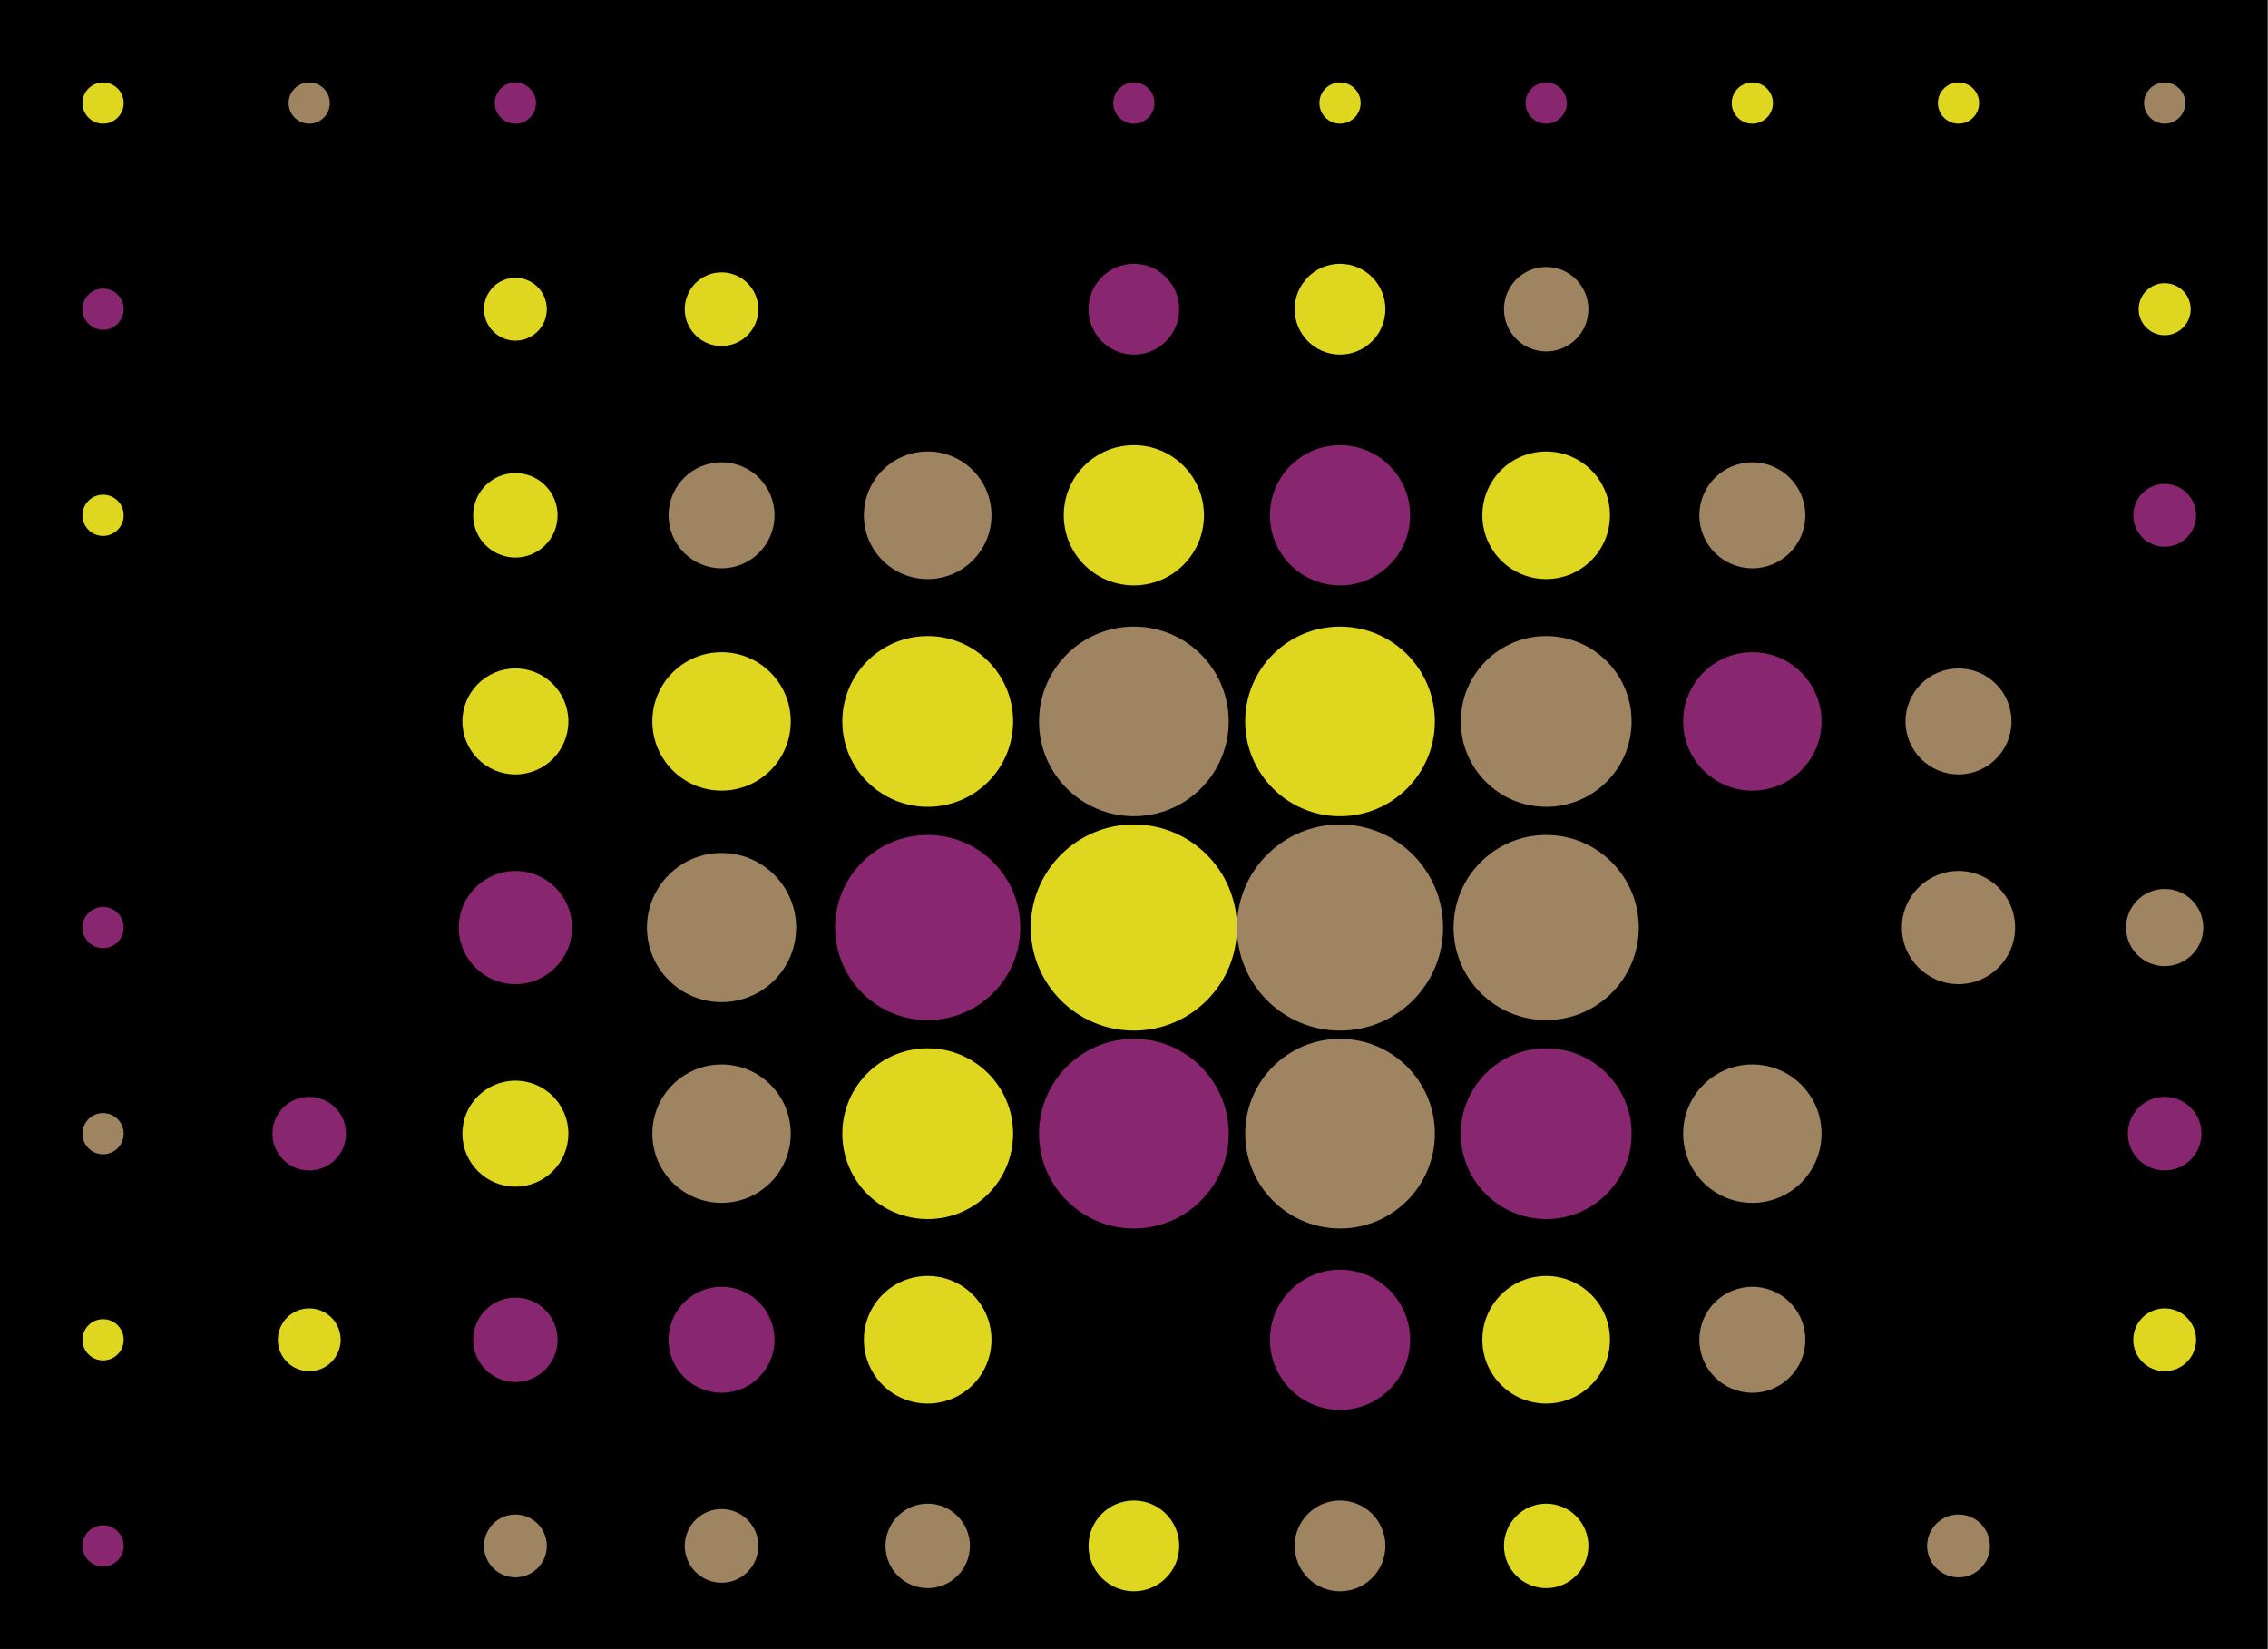 <?xml version="1.0" standalone="no"?><svg xmlns:xlink="http://www.w3.org/1999/xlink" xmlns="http://www.w3.org/2000/svg" viewBox="0 0 1000 727.273" preserveAspectRatio="xMaxYMax slice"><g transform="scale(1.574)"><rect x="0" y="0" width="635.25" height="462" fill="#000000"/><circle cx="28.875" cy="28.875" r="5.775" fill="#dfd620"/><circle cx="86.625" cy="28.875" r="5.775" fill="#9e8461"/><circle cx="144.375" cy="28.875" r="5.775" fill="#88266F"/><circle cx="202.125" cy="28.875" r="5.775" fill="#000000"/><circle cx="259.875" cy="28.875" r="5.775" fill="#000000"/><circle cx="317.625" cy="28.875" r="5.775" fill="#88266F"/><circle cx="375.375" cy="28.875" r="5.775" fill="#dfd620"/><circle cx="433.125" cy="28.875" r="5.775" fill="#88266F"/><circle cx="490.875" cy="28.875" r="5.775" fill="#dfd620"/><circle cx="548.625" cy="28.875" r="5.775" fill="#dfd620"/><circle cx="606.375" cy="28.875" r="5.775" fill="#9e8461"/><circle cx="28.875" cy="86.625" r="5.775" fill="#88266F"/><circle cx="86.625" cy="86.625" r="7.285" fill="#000000"/><circle cx="144.38" cy="86.63" r="8.8" fill="#dfd620"/><circle cx="202.12" cy="86.62" r="10.31" fill="#dfd620"/><circle cx="259.875" cy="86.625" r="11.825" fill="#000000"/><circle cx="317.625" cy="86.625" r="12.705" fill="#88266F"/><circle cx="375.375" cy="86.625" r="12.705" fill="#dfd620"/><circle cx="433.125" cy="86.625" r="11.825" fill="#9e8461"/><circle cx="490.87" cy="86.62" r="10.31" fill="#000000"/><circle cx="548.63" cy="86.63" r="8.8" fill="#000000"/><circle cx="606.375" cy="86.625" r="7.285" fill="#dfd620"/><circle cx="28.875" cy="144.375" r="5.775" fill="#dfd620"/><circle cx="86.63" cy="144.38" r="8.8" fill="#000000"/><circle cx="144.375" cy="144.375" r="11.825" fill="#dfd620"/><circle cx="202.125" cy="144.375" r="14.845" fill="#9e8461"/><circle cx="259.87" cy="144.37" r="17.87" fill="#9e8461"/><circle cx="317.625" cy="144.375" r="19.635" fill="#dfd620"/><circle cx="375.375" cy="144.375" r="19.635" fill="#88266F"/><circle cx="433.12" cy="144.37" r="17.87" fill="#dfd620"/><circle cx="490.875" cy="144.375" r="14.845" fill="#9e8461"/><circle cx="548.625" cy="144.375" r="11.825" fill="#000000"/><circle cx="606.38" cy="144.38" r="8.8" fill="#88266F"/><circle cx="28.875" cy="202.125" r="5.775" fill="#000000"/><circle cx="86.62" cy="202.12" r="10.31" fill="#000000"/><circle cx="144.375" cy="202.125" r="14.845" fill="#dfd620"/><circle cx="202.125" cy="202.125" r="19.385" fill="#dfd620"/><circle cx="259.88" cy="202.13" r="23.92" fill="#dfd620"/><circle cx="317.625" cy="202.125" r="26.565" fill="#9e8461"/><circle cx="375.375" cy="202.125" r="26.565" fill="#dfd620"/><circle cx="433.13" cy="202.13" r="23.92" fill="#9e8461"/><circle cx="490.875" cy="202.125" r="19.385" fill="#88266F"/><circle cx="548.625" cy="202.125" r="14.845" fill="#9e8461"/><circle cx="606.37" cy="202.12" r="10.31" fill="#000000"/><circle cx="28.875" cy="259.875" r="5.775" fill="#88266F"/><circle cx="86.625" cy="259.875" r="10.815" fill="#000000"/><circle cx="144.375" cy="259.875" r="15.855" fill="#88266F"/><circle cx="202.125" cy="259.875" r="20.895" fill="#9e8461"/><circle cx="259.875" cy="259.875" r="25.935" fill="#88266F"/><circle cx="317.625" cy="259.875" r="28.875" fill="#dfd620"/><circle cx="375.375" cy="259.875" r="28.875" fill="#9e8461"/><circle cx="433.125" cy="259.875" r="25.935" fill="#9e8461"/><circle cx="490.875" cy="259.875" r="20.895" fill="#000000"/><circle cx="548.625" cy="259.875" r="15.855" fill="#9e8461"/><circle cx="606.375" cy="259.875" r="10.815" fill="#9e8461"/><circle cx="28.875" cy="317.625" r="5.775" fill="#9e8461"/><circle cx="86.62" cy="317.62" r="10.31" fill="#88266F"/><circle cx="144.375" cy="317.625" r="14.845" fill="#dfd620"/><circle cx="202.125" cy="317.625" r="19.385" fill="#9e8461"/><circle cx="259.88" cy="317.63" r="23.92" fill="#dfd620"/><circle cx="317.625" cy="317.625" r="26.565" fill="#88266F"/><circle cx="375.375" cy="317.625" r="26.565" fill="#9e8461"/><circle cx="433.13" cy="317.63" r="23.92" fill="#88266F"/><circle cx="490.875" cy="317.625" r="19.385" fill="#9e8461"/><circle cx="548.625" cy="317.625" r="14.845" fill="#000000"/><circle cx="606.37" cy="317.62" r="10.31" fill="#88266F"/><circle cx="28.875" cy="375.375" r="5.775" fill="#dfd620"/><circle cx="86.63" cy="375.38" r="8.8" fill="#dfd620"/><circle cx="144.375" cy="375.375" r="11.825" fill="#88266F"/><circle cx="202.125" cy="375.375" r="14.845" fill="#88266F"/><circle cx="259.87" cy="375.37" r="17.87" fill="#dfd620"/><circle cx="317.625" cy="375.375" r="19.635" fill="#000000"/><circle cx="375.375" cy="375.375" r="19.635" fill="#88266F"/><circle cx="433.12" cy="375.37" r="17.87" fill="#dfd620"/><circle cx="490.875" cy="375.375" r="14.845" fill="#9e8461"/><circle cx="548.625" cy="375.375" r="11.825" fill="#000000"/><circle cx="606.38" cy="375.38" r="8.8" fill="#dfd620"/><circle cx="28.875" cy="433.125" r="5.775" fill="#88266F"/><circle cx="86.625" cy="433.125" r="7.285" fill="#000000"/><circle cx="144.38" cy="433.13" r="8.8" fill="#9e8461"/><circle cx="202.12" cy="433.12" r="10.31" fill="#9e8461"/><circle cx="259.875" cy="433.125" r="11.825" fill="#9e8461"/><circle cx="317.625" cy="433.125" r="12.705" fill="#dfd620"/><circle cx="375.375" cy="433.125" r="12.705" fill="#9e8461"/><circle cx="433.125" cy="433.125" r="11.825" fill="#dfd620"/><circle cx="490.87" cy="433.12" r="10.31" fill="#000000"/><circle cx="548.63" cy="433.13" r="8.8" fill="#9e8461"/><circle cx="606.375" cy="433.125" r="7.285" fill="#000000"/></g></svg>